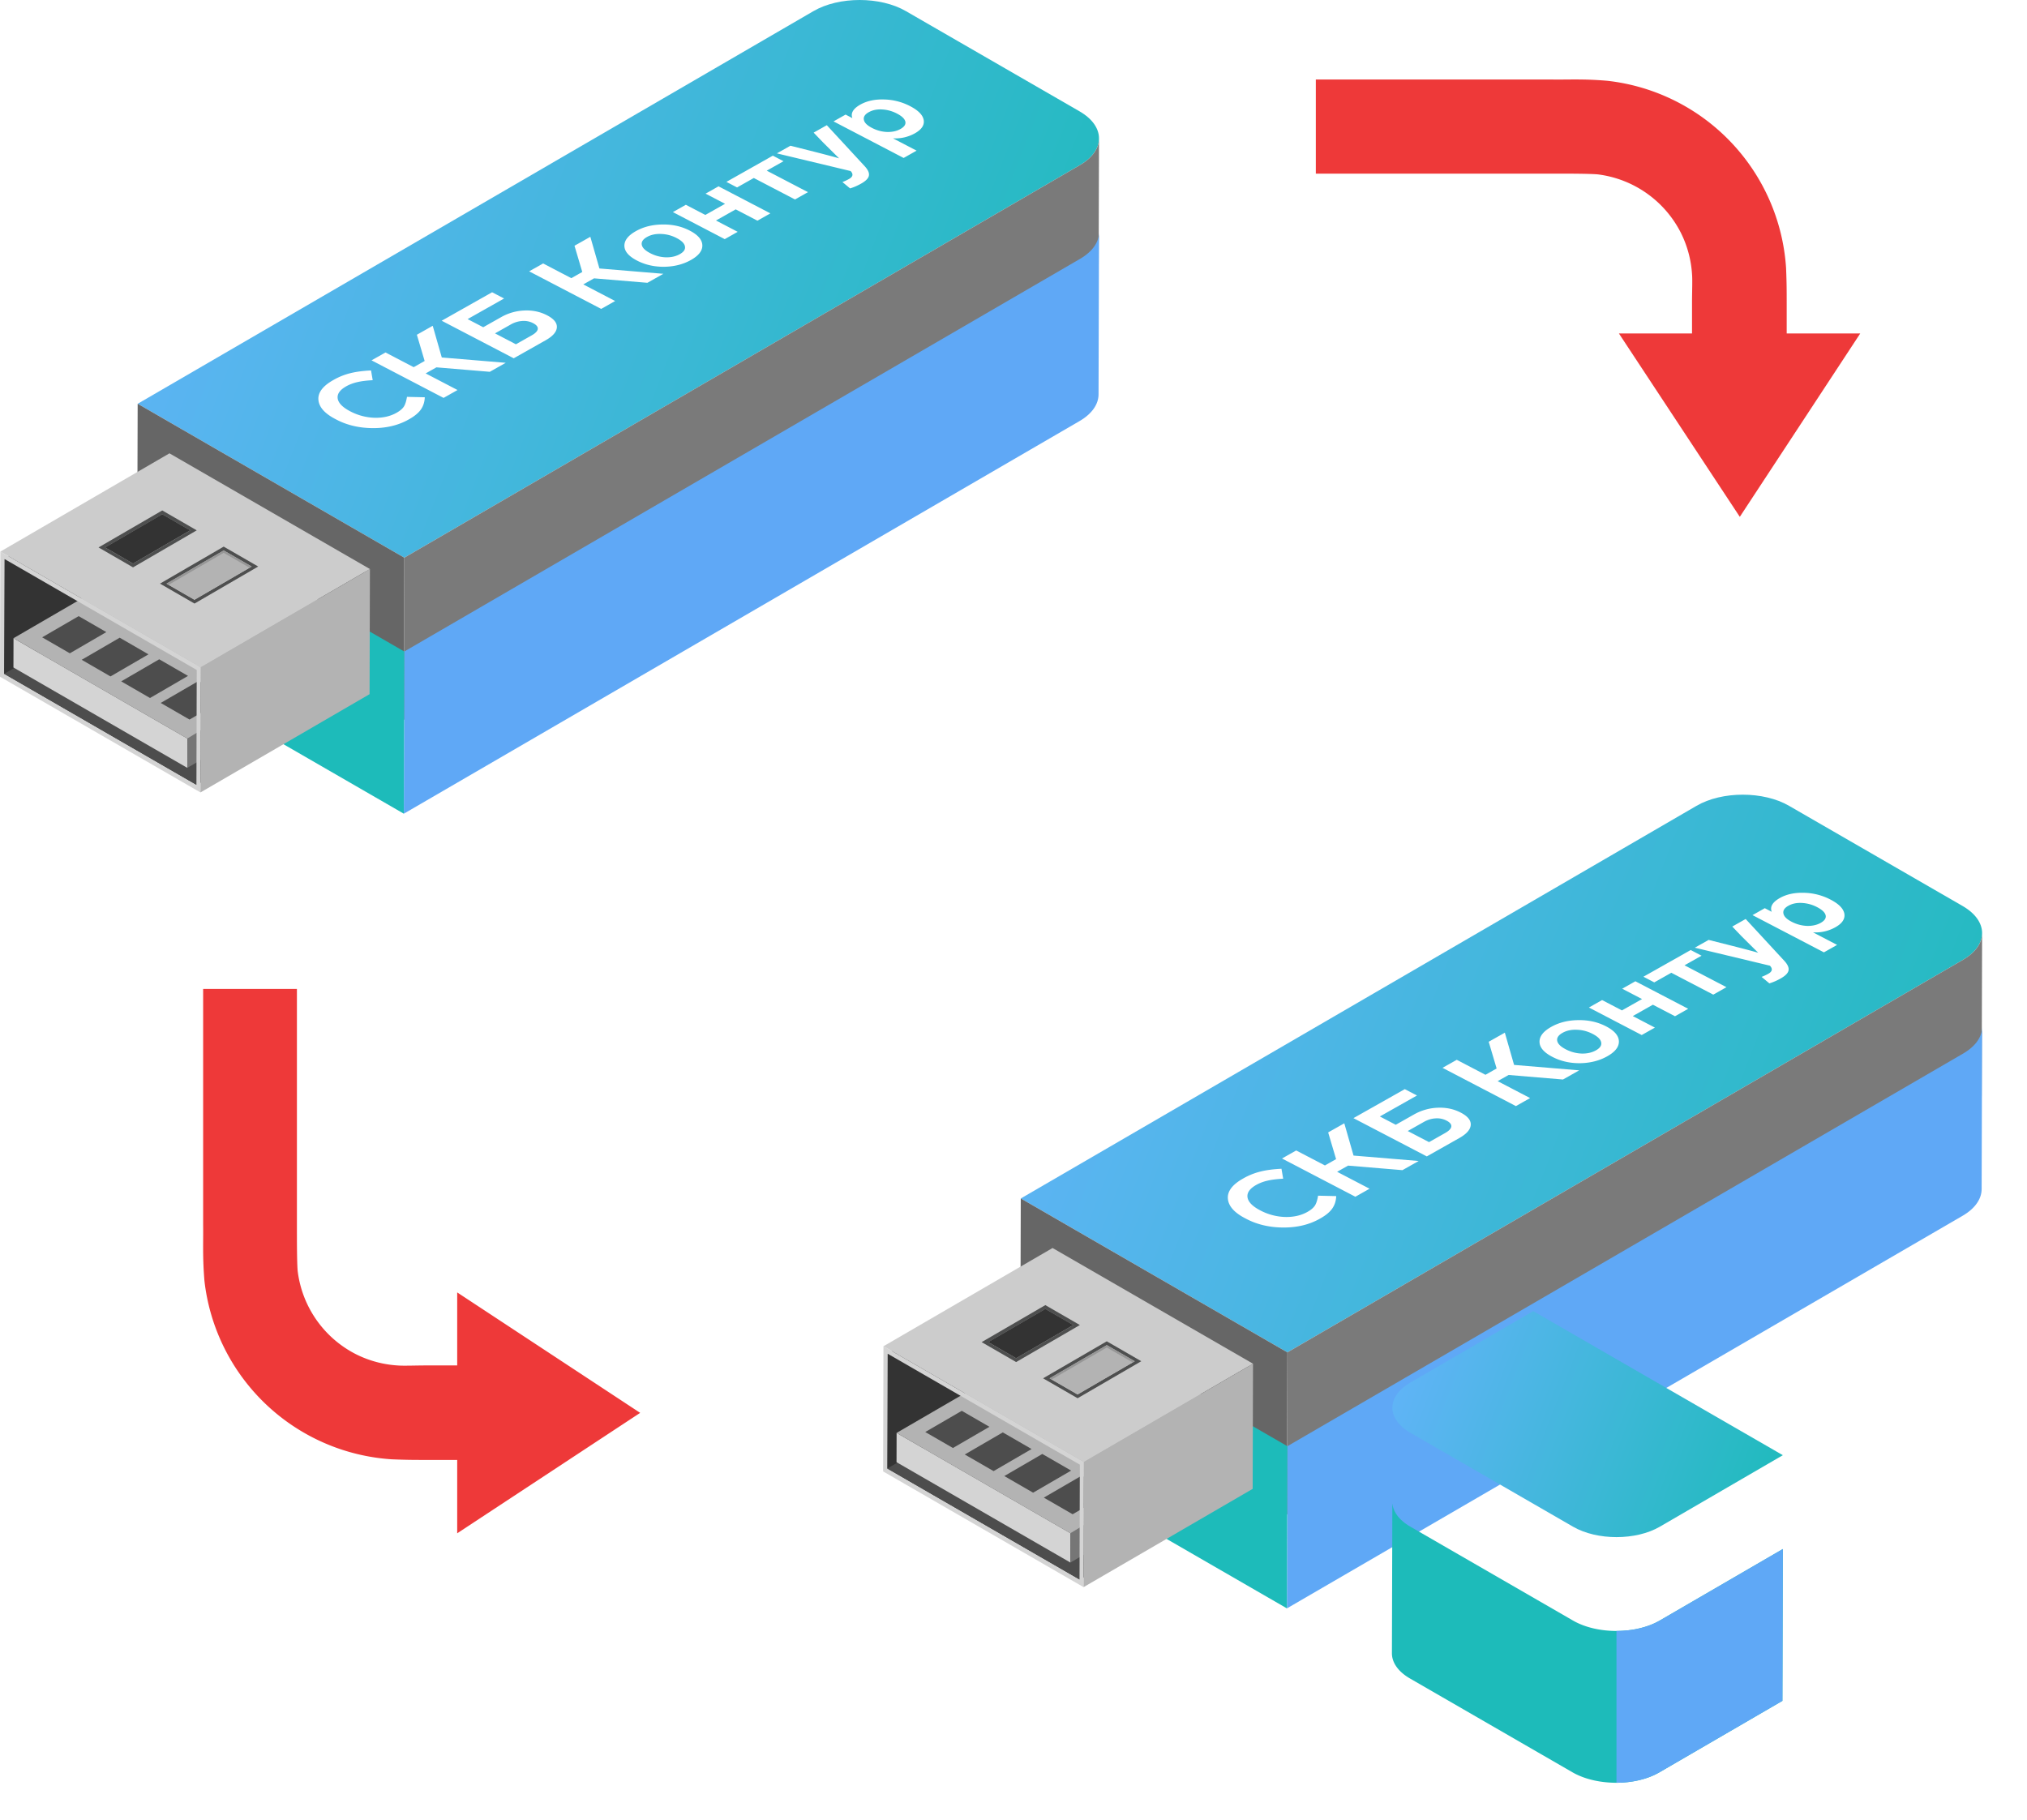 <svg xmlns="http://www.w3.org/2000/svg" width="216" height="194" fill="none"><g clip-path="url(#a)"><path fill="url(#b)" d="M209.155 96.568c2.735 1.588 2.751 4.141.033 5.719l-72.002 41.843-28.409-16.403 72-41.842c2.717-1.588 7.146-1.588 9.874 0l18.504 10.683Z"/><path fill="#7A7A7A" d="m209.188 102.287-72.002 41.843-.047 17.283 71.999-41.841c1.35-.784 2.025-1.813 2.029-2.841l.05-17.283c.006 1.029-.679 2.055-2.029 2.839Z"/><path fill="#666" d="m137.186 144.13-.049 17.285-28.41-16.404.048-17.284 28.411 16.403Z"/><g filter="url(#c)"><path fill="#5FA8F6" d="m209.188 102.287-72.002 41.843-.047 17.283 71.999-41.841c1.35-.784 2.025-1.813 2.029-2.841l.05-17.283c.006 1.029-.679 2.055-2.029 2.839Z"/></g><g filter="url(#d)"><path fill="#1DBBBA" d="m137.186 144.13-.049 17.285-28.41-16.404.048-17.284 28.411 16.403Z"/></g><path fill="#4D4D4D" d="m115.07 156.099-.036 12.264-20.495-11.832.036-12.266 20.495 11.834Z"/><path fill="#333" d="m94.575 144.265 18.019-10.472-.036 12.266-18.019 10.472.036-12.266Z"/><path fill="#4D4D4D" d="m94.54 156.531 18.018-10.471 20.495 11.831-18.019 10.472-20.494-11.832Z"/><path fill="#383839" d="m94.575 144.265 18.019-10.472 20.495 11.834-18.019 10.471-20.495-11.833Z"/><path fill="#3D3D3D" d="m115.07 156.098 18.019-10.472-.036 12.265-18.019 10.472.036-12.265Z"/><path fill="#D4D4D4" d="m114.072 163.408-.01 3.121-18.526-10.696.008-3.121 18.528 10.696Z"/><path fill="#767676" d="m114.071 163.408 18.998-11.514-.015 3.597-18.992 11.038.009-3.121Z"/><path fill="#B3B3B3" d="m95.545 152.712 20.433-11.874 17.092 11.056-18.998 11.514-18.527-10.696Z"/><path fill="#CCC" d="m133.524 145.339-18.022 10.471-21.36-12.331 18.021-10.472 21.361 12.332Z"/><path fill="#4E4F4F" d="m111.393 139.093-6.787 3.945 3.676 2.124 6.788-3.945-3.677-2.124Zm-3.114 5.664-2.758-1.588-.216-.127 6.09-3.538 2.978 1.717-.218.127-5.876 3.409Zm9.662-1.806-6.788 3.944 3.677 2.124 6.787-3.946-3.676-2.122Zm-3.115 5.663-2.758-1.588-.216-.127 6.091-3.537 2.977 1.715-.22.127-5.874 3.41Z"/><path fill="#4D4D4D" d="m105.436 152.061-3.889 2.261-2.95-1.704 3.891-2.259 2.948 1.702Zm4.492 2.37-4.049 2.354-3.071-1.772 4.051-2.355 3.069 1.773Zm4.213 2.299-4.05 2.354-3.071-1.773 4.05-2.354 3.071 1.773Zm4.21 2.301-4.049 2.352-3.072-1.773 4.05-2.352 3.071 1.773Z"/><path fill="#D4D4D4" d="m94.142 143.477-.037 13.34 21.362 12.332.038-13.338-21.363-12.334Zm20.892 24.886-20.495-11.834.036-12.264 20.495 11.834-.036 12.264Z"/><path fill="#B3B3B3" d="m115.505 155.811 18.019-10.472-.038 13.338-18.019 10.472.038-13.338Z"/><path fill="#333" d="m111.393 139.5-6.09 3.538.218.127 2.757 1.592 5.875-3.412.216-.127-2.976-1.718Z"/><path fill="#B3B3B3" d="m117.94 143.357-6.09 3.538.216.127 2.759 1.592 5.874-3.414.219-.125-2.978-1.718Z"/><path fill="#333" d="m114.369 141.218-.216.127-2.76-1.592-5.872 3.412-.218-.127 6.09-3.538 2.976 1.718ZM120.918 145.075l-.219.125-2.759-1.59-5.874 3.412-.216-.127 6.09-3.538 2.978 1.718Z" opacity=".22" style="mix-blend-mode:multiply"/><path fill="url(#e)" d="M148.381 150.202c0 .032 0 .062.012.093.012.032 0 .06.012.09s.012.061.018.093c.006.032.011.058.019.087l.026.094c.008.032.016.057.026.087l.036.091c.009.03.021.059.034.088.011.03.027.061.041.091.014.03.026.058.04.085l.052.092c.015.028.029.055.047.083l.058.091.055.082c.02.03.044.059.068.091.024.032.038.054.059.08l.078.089.065.077.088.09c.023.025.045.049.071.073l.095.089.078.072.105.087.083.07.122.089.081.062c.048.033.097.065.147.097l.071.05c.076.047.153.095.235.14l17.326 10.004c2.559 1.479 6.7 1.479 9.243 0l13.11-7.621-26.601-15.356-13.102 7.619c-1.269.739-1.9 1.704-1.9 2.669v.095c0 .032 0 .057.002.087Z"/><g filter="url(#f)"><path fill="#1DBBBA" d="m189.982 155.088-.046 16.181-13.116 7.623c-1.258.733-2.912 1.102-4.566 1.108-1.689 0-3.374-.363-4.675-1.108l-17.324-10.003c-1.289-.744-1.934-1.721-1.93-2.696l.046-16.173v.183c0 .029 0 .061.012.093s0 .06.012.087c.012.028.012.064.018.094.006.029.011.059.019.089l.026.091c0 .03.016.06.026.088l.036.093a.685.685 0 0 0 .034.085c.011.032.027.062.041.094l.04.085.052.091c.015.028.029.056.047.084l.058.091.055.081c.02.03.044.06.068.09.024.029.038.053.059.081.022.028.052.06.078.089l.065.078.088.089c.023.024.045.05.071.074l.095.089.078.071.105.088.083.067c.038.032.08.062.12.092.039.029.055.039.083.061l.147.097.071.05c.076.048.153.095.235.141l17.326 10.003c1.278.739 2.954 1.11 4.627 1.11 1.674 0 3.345-.371 4.616-1.11l13.12-7.621Z"/></g><g filter="url(#g)"><path fill="#5FA8F6" d="m189.982 155.088-.046 16.181-13.116 7.623c-1.258.732-2.912 1.102-4.566 1.108v-16.181c1.674 0 3.345-.372 4.616-1.11l13.112-7.621Z"/></g><path fill="url(#h)" d="M115.05 11.873c2.736 1.588 2.751 4.14.034 5.72L43.082 59.436l-28.41-16.404 72-41.84c2.718-1.59 7.147-1.59 9.874 0l18.504 10.68Z"/><path fill="#7A7A7A" d="M115.084 17.593 43.082 59.436l-.048 17.283 72-41.841c1.35-.785 2.025-1.813 2.029-2.841l.049-17.283c.006 1.028-.678 2.054-2.028 2.839Z"/><path fill="#666" d="m43.082 59.436-.05 17.284-28.41-16.403.048-17.285 28.412 16.404Z"/><g filter="url(#i)"><path fill="#5FA8F6" d="M115.084 17.593 43.082 59.436l-.048 17.283 72-41.841c1.35-.785 2.025-1.813 2.029-2.841l.049-17.283c.006 1.028-.678 2.054-2.028 2.839Z"/></g><g filter="url(#j)"><path fill="#1DBBBA" d="m43.082 59.436-.05 17.284-28.41-16.403.048-17.285 28.412 16.404Z"/></g><path fill="#4D4D4D" d="M20.965 71.404 20.93 83.67.435 71.837.47 59.571l20.495 11.833Z"/><path fill="#333" d="M.47 59.57 18.49 49.1l-.036 12.265L.434 71.837.47 59.57Z"/><path fill="#4D4D4D" d="m.435 71.837 18.02-10.472 20.494 11.832-18.02 10.471L.435 71.838Z"/><path fill="#383839" d="M.47 59.57 18.49 49.1l20.495 11.833-18.02 10.47L.471 59.572.47 59.57Z"/><path fill="#3D3D3D" d="m20.965 71.404 18.02-10.472-.036 12.264-18.02 10.472.036-12.264Z"/><path fill="#D4D4D4" d="m19.967 78.714-.01 3.12L1.432 71.138l.008-3.12 18.527 10.696Z"/><path fill="#767676" d="M19.967 78.714 38.965 67.2l-.016 3.597-18.992 11.037.01-3.12Z"/><path fill="#B3B3B3" d="m1.44 68.017 20.434-11.872 17.092 11.054-18.998 11.514L1.44 68.018Z"/><path fill="#CCC" d="M39.42 60.645 21.397 71.117.038 58.787l18.02-10.473L39.42 60.645Z"/><path fill="#4E4F4F" d="M17.289 54.4 10.5 58.343l3.677 2.124 6.787-3.945L17.29 54.4h-.001Zm-3.115 5.663-2.757-1.588-.217-.127 6.09-3.538 2.979 1.718-.219.127-5.876 3.408Zm9.662-1.806L17.05 62.2l3.676 2.125 6.788-3.947-3.677-2.122-.001.001Zm-3.115 5.663-2.757-1.588-.216-.127 6.09-3.537 2.978 1.715-.22.127-5.875 3.41Z"/><path fill="#4D4D4D" d="m11.33 67.366-3.888 2.261-2.95-1.703 3.89-2.259 2.949 1.701Zm4.494 2.371-4.05 2.354-3.07-1.773 4.05-2.354 3.07 1.773Zm4.212 2.298-4.05 2.355-3.07-1.773 4.05-2.354 3.07 1.772Zm4.21 2.301-4.05 2.353-3.07-1.773 4.05-2.352 3.07 1.772Z"/><path fill="#D4D4D4" d="M.038 58.783 0 72.123l21.362 12.332.038-13.338L.038 58.783ZM20.93 83.67.434 71.835.47 59.571l20.495 11.833-.035 12.265Z"/><path fill="#B3B3B3" d="m21.4 71.115 18.02-10.47-.038 13.337-18.02 10.472.038-13.338Z"/><path fill="#333" d="m17.289 54.806-6.09 3.538.218.127 2.757 1.592 5.874-3.413.217-.127-2.976-1.717Z"/><path fill="#B3B3B3" d="m23.836 58.664-6.09 3.537.216.127 2.759 1.592 5.874-3.414.218-.125-2.977-1.717Z"/><path fill="#333" d="m20.265 56.523-.217.127-2.76-1.592-5.871 3.413-.219-.127 6.09-3.538 2.977 1.717ZM26.813 60.38l-.218.126-2.76-1.59-5.873 3.412-.217-.127 6.09-3.537 2.978 1.716Z" opacity=".22" style="mix-blend-mode:multiply"/><path fill="#EE3939" d="m185.396 55.083 12.835-19.545h-7.838v-3.322c0-1.167 0-2.061-.066-3.652a21.487 21.487 0 0 0-19.01-19.95c-2.587-.226-4.121-.113-5.975-.14h-25.126v10.03h25.145c1.759 0 3.849 0 4.865.076a11.52 11.52 0 0 1 8.874 6.202 11.47 11.47 0 0 1 1.204 4.422c.057.622 0 1.948 0 3.012v3.322h-7.791l12.883 19.545ZM68.217 150.577 48.72 163.413v-7.82h-3.33c-1.159 0-2.053 0-3.653-.066a21.49 21.49 0 0 1-19.95-19.009c-.216-2.588-.113-4.122-.14-5.976v-25.145h9.993v25.145c0 1.76 0 3.849.075 4.865a11.517 11.517 0 0 0 6.202 8.912 11.473 11.473 0 0 0 4.423 1.204c.62.057 1.947 0 3.01 0h3.37v-7.782l19.497 12.836Z"/><path fill="#fff" d="m39.538 39.48.178 1.038c-.693.039-1.249.11-1.669.214-.42.096-.803.243-1.15.438-.686.388-.99.826-.91 1.313.08.48.526.932 1.34 1.357a5.948 5.948 0 0 0 2.573.684c.901.024 1.688-.154 2.36-.534.375-.211.64-.439.792-.682.14-.235.245-.572.316-1.012l1.898.044c-.02.505-.16.94-.418 1.305-.251.36-.664.703-1.237 1.027-1.111.643-2.402.962-3.874.955-1.472-.007-2.785-.318-3.939-.935-1.174-.597-1.797-1.287-1.867-2.07-.07-.79.479-1.507 1.647-2.151a6.892 6.892 0 0 1 1.757-.699c.605-.153 1.339-.25 2.203-.292ZM52.194 39.625l-5.688-.475-1.147.647 3.395 1.77-1.486.84-7.676-4.003 1.486-.84 3.005 1.568 1.168-.66-.829-2.796 1.689-.954.967 3.377 6.815.567-1.699.96ZM54.743 38.185l-7.676-4.003 5.373-3.034 1.275.665-3.886 2.195 1.665.868 1.922-1.085a5.412 5.412 0 0 1 2.464-.699c.885-.038 1.692.133 2.42.513s1.075.81 1.04 1.292c-.035.481-.431.936-1.189 1.364l-3.408 1.924Zm.233-1.493 1.677-.947c.404-.228.621-.453.653-.675.032-.23-.132-.438-.492-.626a2.129 2.129 0 0 0-1.162-.236 2.783 2.783 0 0 0-1.226.375l-1.678.947 2.228 1.162ZM68.99 30.139l-5.687-.475-1.147.647 3.395 1.77-1.487.84-7.676-4.003 1.487-.84 3.005 1.568 1.168-.66-.829-2.797 1.688-.953.968 3.377 6.815.567-1.7.959Z"/><path fill="#fff" d="M70.593 23.926c1.071-.018 2.043.2 2.915.655.872.455 1.317.975 1.334 1.56.016.579-.386 1.1-1.207 1.563-.828.468-1.778.71-2.85.728-1.07.01-2.043-.212-2.915-.667-.872-.455-1.316-.97-1.333-1.549-.017-.585.389-1.112 1.217-1.58.82-.463 1.767-.7 2.839-.71Zm-1.321 3.048a3.863 3.863 0 0 0 1.658.45c.579.017 1.084-.096 1.516-.34.425-.24.606-.515.543-.824-.055-.313-.35-.609-.883-.887a3.79 3.79 0 0 0-1.657-.438c-.58-.025-1.081.082-1.506.322-.432.244-.616.524-.554.841.062.31.357.601.883.876ZM82.092 22.74l-1.38.78-2.314-1.207-2.102 1.187 2.313 1.207-1.38.78-5.525-2.882 1.38-.78 2.076 1.083 2.103-1.187-2.076-1.083 1.38-.78 5.525 2.882ZM83.49 17.182l-1.783 1.007 4.39 2.29-1.381.78-4.39-2.29-1.783 1.007-1.136-.592 4.948-2.794 1.135.592ZM86.704 14.134l1.402-.792 4.049 4.384c.35.383.494.716.434 1-.052.28-.326.56-.822.84-.396.224-.79.395-1.18.514l-.816-.679c.263-.101.497-.21.702-.326.425-.24.48-.522.168-.846l-7.855-1.883 1.444-.815 1.927.486c1.571.396 2.658.683 3.261.859a472.29 472.29 0 0 1-1.743-1.728l-.971-1.014ZM94.206 10.602a6.258 6.258 0 0 1 2.788.716c.872.454 1.352.95 1.44 1.489.08.534-.23.998-.931 1.394a4.234 4.234 0 0 1-2.35.54l2.52 1.314-1.38.78-7.471-3.897 1.285-.726.724.378c-.202-.528.08-1.008.844-1.44.7-.395 1.544-.578 2.531-.548Zm2.269 2.36c-.07-.298-.364-.582-.883-.853a3.822 3.822 0 0 0-1.604-.444c-.544-.03-1.017.069-1.42.297-.404.228-.575.496-.512.806.055.305.338.591.85.858.519.27 1.057.417 1.615.439.558.014 1.038-.093 1.441-.321.404-.228.575-.489.513-.783ZM136.556 124.562l.181 1.058c-.705.039-1.272.112-1.699.218a4.363 4.363 0 0 0-1.172.446c-.699.395-1.008.841-.927 1.337.081.489.536.95 1.366 1.382a6.05 6.05 0 0 0 2.62.697c.917.024 1.718-.157 2.403-.544.382-.215.651-.447.807-.695.142-.239.249-.583.322-1.03l1.932.045c-.02.513-.162.956-.425 1.328-.256.368-.676.717-1.26 1.047-1.131.655-2.447.979-3.946.972-1.499-.006-2.836-.324-4.011-.952-1.196-.609-1.83-1.311-1.901-2.108-.072-.805.487-1.535 1.677-2.191a7.015 7.015 0 0 1 1.789-.712c.616-.156 1.364-.256 2.244-.298ZM149.446 124.71l-5.793-.484-1.168.66 3.457 1.803-1.513.855-7.818-4.077 1.513-.855 3.062 1.596 1.189-.672-.844-2.848 1.719-.971.985 3.439 6.941.577-1.73.977ZM152.042 123.244l-7.818-4.077 5.472-3.091 1.299.678-3.957 2.235 1.695.885 1.957-1.106a5.525 5.525 0 0 1 2.51-.711c.902-.039 1.723.135 2.465.522.741.386 1.094.825 1.059 1.315-.036.491-.439.954-1.211 1.39l-3.471 1.96Zm.237-1.521 1.708-.965c.411-.232.633-.461.666-.687.032-.233-.135-.446-.502-.637a2.16 2.16 0 0 0-1.183-.241c-.422.022-.838.15-1.249.382l-1.708.965 2.268 1.183ZM166.553 115.049l-5.793-.484-1.168.659 3.458 1.804-1.514.855-7.818-4.078 1.514-.855 3.061 1.597 1.189-.672-.844-2.849 1.719-.971.985 3.439 6.941.578-1.73.977Z"/><path fill="#fff" d="M168.185 108.721c1.091-.018 2.081.204 2.969.668.888.463 1.341.993 1.358 1.589.017.588-.393 1.119-1.229 1.591-.843.476-1.811.724-2.902.742-1.091.01-2.081-.216-2.969-.68-.888-.463-1.341-.989-1.358-1.577-.017-.596.396-1.133 1.239-1.609.836-.472 1.8-.714 2.892-.724Zm-1.346 3.104a3.925 3.925 0 0 0 1.689.458c.59.018 1.104-.097 1.544-.346.433-.244.617-.524.554-.839-.057-.319-.356-.62-.9-.903a3.85 3.85 0 0 0-1.688-.446c-.59-.026-1.101.083-1.534.328-.439.248-.627.534-.564.856.064.315.363.613.899.892ZM179.896 107.513l-1.406.794-2.356-1.229-2.141 1.21 2.356 1.229-1.406.793-5.626-2.934 1.405-.794 2.115 1.103 2.141-1.21-2.115-1.102 1.406-.794 5.627 2.934ZM181.321 101.853l-1.817 1.025 4.47 2.332-1.405.794-4.471-2.332-1.816 1.026-1.157-.603 5.039-2.845 1.157.603ZM184.594 98.748l1.427-.806 4.124 4.465c.356.389.503.728.443 1.018-.054.285-.333.57-.837.855a6.01 6.01 0 0 1-1.203.524l-.83-.691c.267-.103.505-.214.714-.332.433-.244.49-.532.172-.862l-8.001-1.917 1.471-.831 1.962.495c1.601.404 2.708.695 3.322.875a569.468 569.468 0 0 1-1.776-1.76l-.988-1.033ZM192.234 95.15a6.37 6.37 0 0 1 2.839.73c.889.463 1.377.968 1.467 1.516.081.544-.234 1.017-.948 1.42a4.313 4.313 0 0 1-2.392.55l2.565 1.338-1.406.794-7.608-3.968 1.308-.74.738.386c-.206-.538.081-1.027.86-1.467.713-.403 1.573-.589 2.577-.558Zm2.311 2.404c-.071-.303-.37-.593-.899-.868a3.894 3.894 0 0 0-1.634-.453c-.553-.03-1.036.07-1.447.303-.41.232-.584.505-.521.82.056.312.345.603.866.875a3.847 3.847 0 0 0 1.645.447c.568.014 1.057-.095 1.468-.327.411-.232.585-.498.522-.797Z"/></g><defs><filter id="c" width="82.078" height="75.965" x="133.139" y="99.448" color-interpolation-filters="sRGB" filterUnits="userSpaceOnUse"><feFlood flood-opacity="0" result="BackgroundImageFix"/><feColorMatrix in="SourceAlpha" result="hardAlpha" values="0 0 0 0 0 0 0 0 0 0 0 0 0 0 0 0 0 0 127 0"/><feOffset dy="10"/><feGaussianBlur stdDeviation="2"/><feColorMatrix values="0 0 0 0 0 0 0 0 0 0 0 0 0 0 0 0 0 0 0.25 0"/><feBlend in2="BackgroundImageFix" result="effect1_dropShadow_1140_13386"/><feBlend in="SourceGraphic" in2="effect1_dropShadow_1140_13386" result="shape"/></filter><filter id="d" width="36.459" height="47.688" x="104.727" y="127.727" color-interpolation-filters="sRGB" filterUnits="userSpaceOnUse"><feFlood flood-opacity="0" result="BackgroundImageFix"/><feColorMatrix in="SourceAlpha" result="hardAlpha" values="0 0 0 0 0 0 0 0 0 0 0 0 0 0 0 0 0 0 127 0"/><feOffset dy="10"/><feGaussianBlur stdDeviation="2"/><feColorMatrix values="0 0 0 0 0 0 0 0 0 0 0 0 0 0 0 0 0 0 0.25 0"/><feBlend in2="BackgroundImageFix" result="effect1_dropShadow_1140_13386"/><feBlend in="SourceGraphic" in2="effect1_dropShadow_1140_13386" result="shape"/></filter><filter id="f" width="49.657" height="43.98" x="144.325" y="150.02" color-interpolation-filters="sRGB" filterUnits="userSpaceOnUse"><feFlood flood-opacity="0" result="BackgroundImageFix"/><feColorMatrix in="SourceAlpha" result="hardAlpha" values="0 0 0 0 0 0 0 0 0 0 0 0 0 0 0 0 0 0 127 0"/><feOffset dy="10"/><feGaussianBlur stdDeviation="2"/><feColorMatrix values="0 0 0 0 0 0 0 0 0 0 0 0 0 0 0 0 0 0 0.25 0"/><feBlend in2="BackgroundImageFix" result="effect1_dropShadow_1140_13386"/><feBlend in="SourceGraphic" in2="effect1_dropShadow_1140_13386" result="shape"/></filter><filter id="g" width="25.728" height="38.912" x="168.254" y="155.088" color-interpolation-filters="sRGB" filterUnits="userSpaceOnUse"><feFlood flood-opacity="0" result="BackgroundImageFix"/><feColorMatrix in="SourceAlpha" result="hardAlpha" values="0 0 0 0 0 0 0 0 0 0 0 0 0 0 0 0 0 0 127 0"/><feOffset dy="10"/><feGaussianBlur stdDeviation="2"/><feColorMatrix values="0 0 0 0 0 0 0 0 0 0 0 0 0 0 0 0 0 0 0.25 0"/><feBlend in2="BackgroundImageFix" result="effect1_dropShadow_1140_13386"/><feBlend in="SourceGraphic" in2="effect1_dropShadow_1140_13386" result="shape"/></filter><filter id="i" width="82.078" height="75.965" x="39.034" y="14.754" color-interpolation-filters="sRGB" filterUnits="userSpaceOnUse"><feFlood flood-opacity="0" result="BackgroundImageFix"/><feColorMatrix in="SourceAlpha" result="hardAlpha" values="0 0 0 0 0 0 0 0 0 0 0 0 0 0 0 0 0 0 127 0"/><feOffset dy="10"/><feGaussianBlur stdDeviation="2"/><feColorMatrix values="0 0 0 0 0 0 0 0 0 0 0 0 0 0 0 0 0 0 0.25 0"/><feBlend in2="BackgroundImageFix" result="effect1_dropShadow_1140_13386"/><feBlend in="SourceGraphic" in2="effect1_dropShadow_1140_13386" result="shape"/></filter><filter id="j" width="36.46" height="47.688" x="10.622" y="43.032" color-interpolation-filters="sRGB" filterUnits="userSpaceOnUse"><feFlood flood-opacity="0" result="BackgroundImageFix"/><feColorMatrix in="SourceAlpha" result="hardAlpha" values="0 0 0 0 0 0 0 0 0 0 0 0 0 0 0 0 0 0 127 0"/><feOffset dy="10"/><feGaussianBlur stdDeviation="2"/><feColorMatrix values="0 0 0 0 0 0 0 0 0 0 0 0 0 0 0 0 0 0 0.25 0"/><feBlend in2="BackgroundImageFix" result="effect1_dropShadow_1140_13386"/><feBlend in="SourceGraphic" in2="effect1_dropShadow_1140_13386" result="shape"/></filter><linearGradient id="b" x1="211.216" x2="102.155" y1="144.13" y2="101.728" gradientUnits="userSpaceOnUse"><stop offset=".014" stop-color="#1DBBBA"/><stop offset="1" stop-color="#65B3FB"/></linearGradient><linearGradient id="e" x1="189.982" x2="145.715" y1="163.819" y2="146.57" gradientUnits="userSpaceOnUse"><stop offset=".014" stop-color="#1DBBBA"/><stop offset="1" stop-color="#65B3FB"/></linearGradient><linearGradient id="h" x1="117.112" x2="8.05" y1="59.436" y2="17.032" gradientUnits="userSpaceOnUse"><stop offset=".014" stop-color="#1DBBBA"/><stop offset="1" stop-color="#65B3FB"/></linearGradient><clipPath id="a"><path fill="#fff" d="M0 0h216v194H0z"/></clipPath></defs></svg>